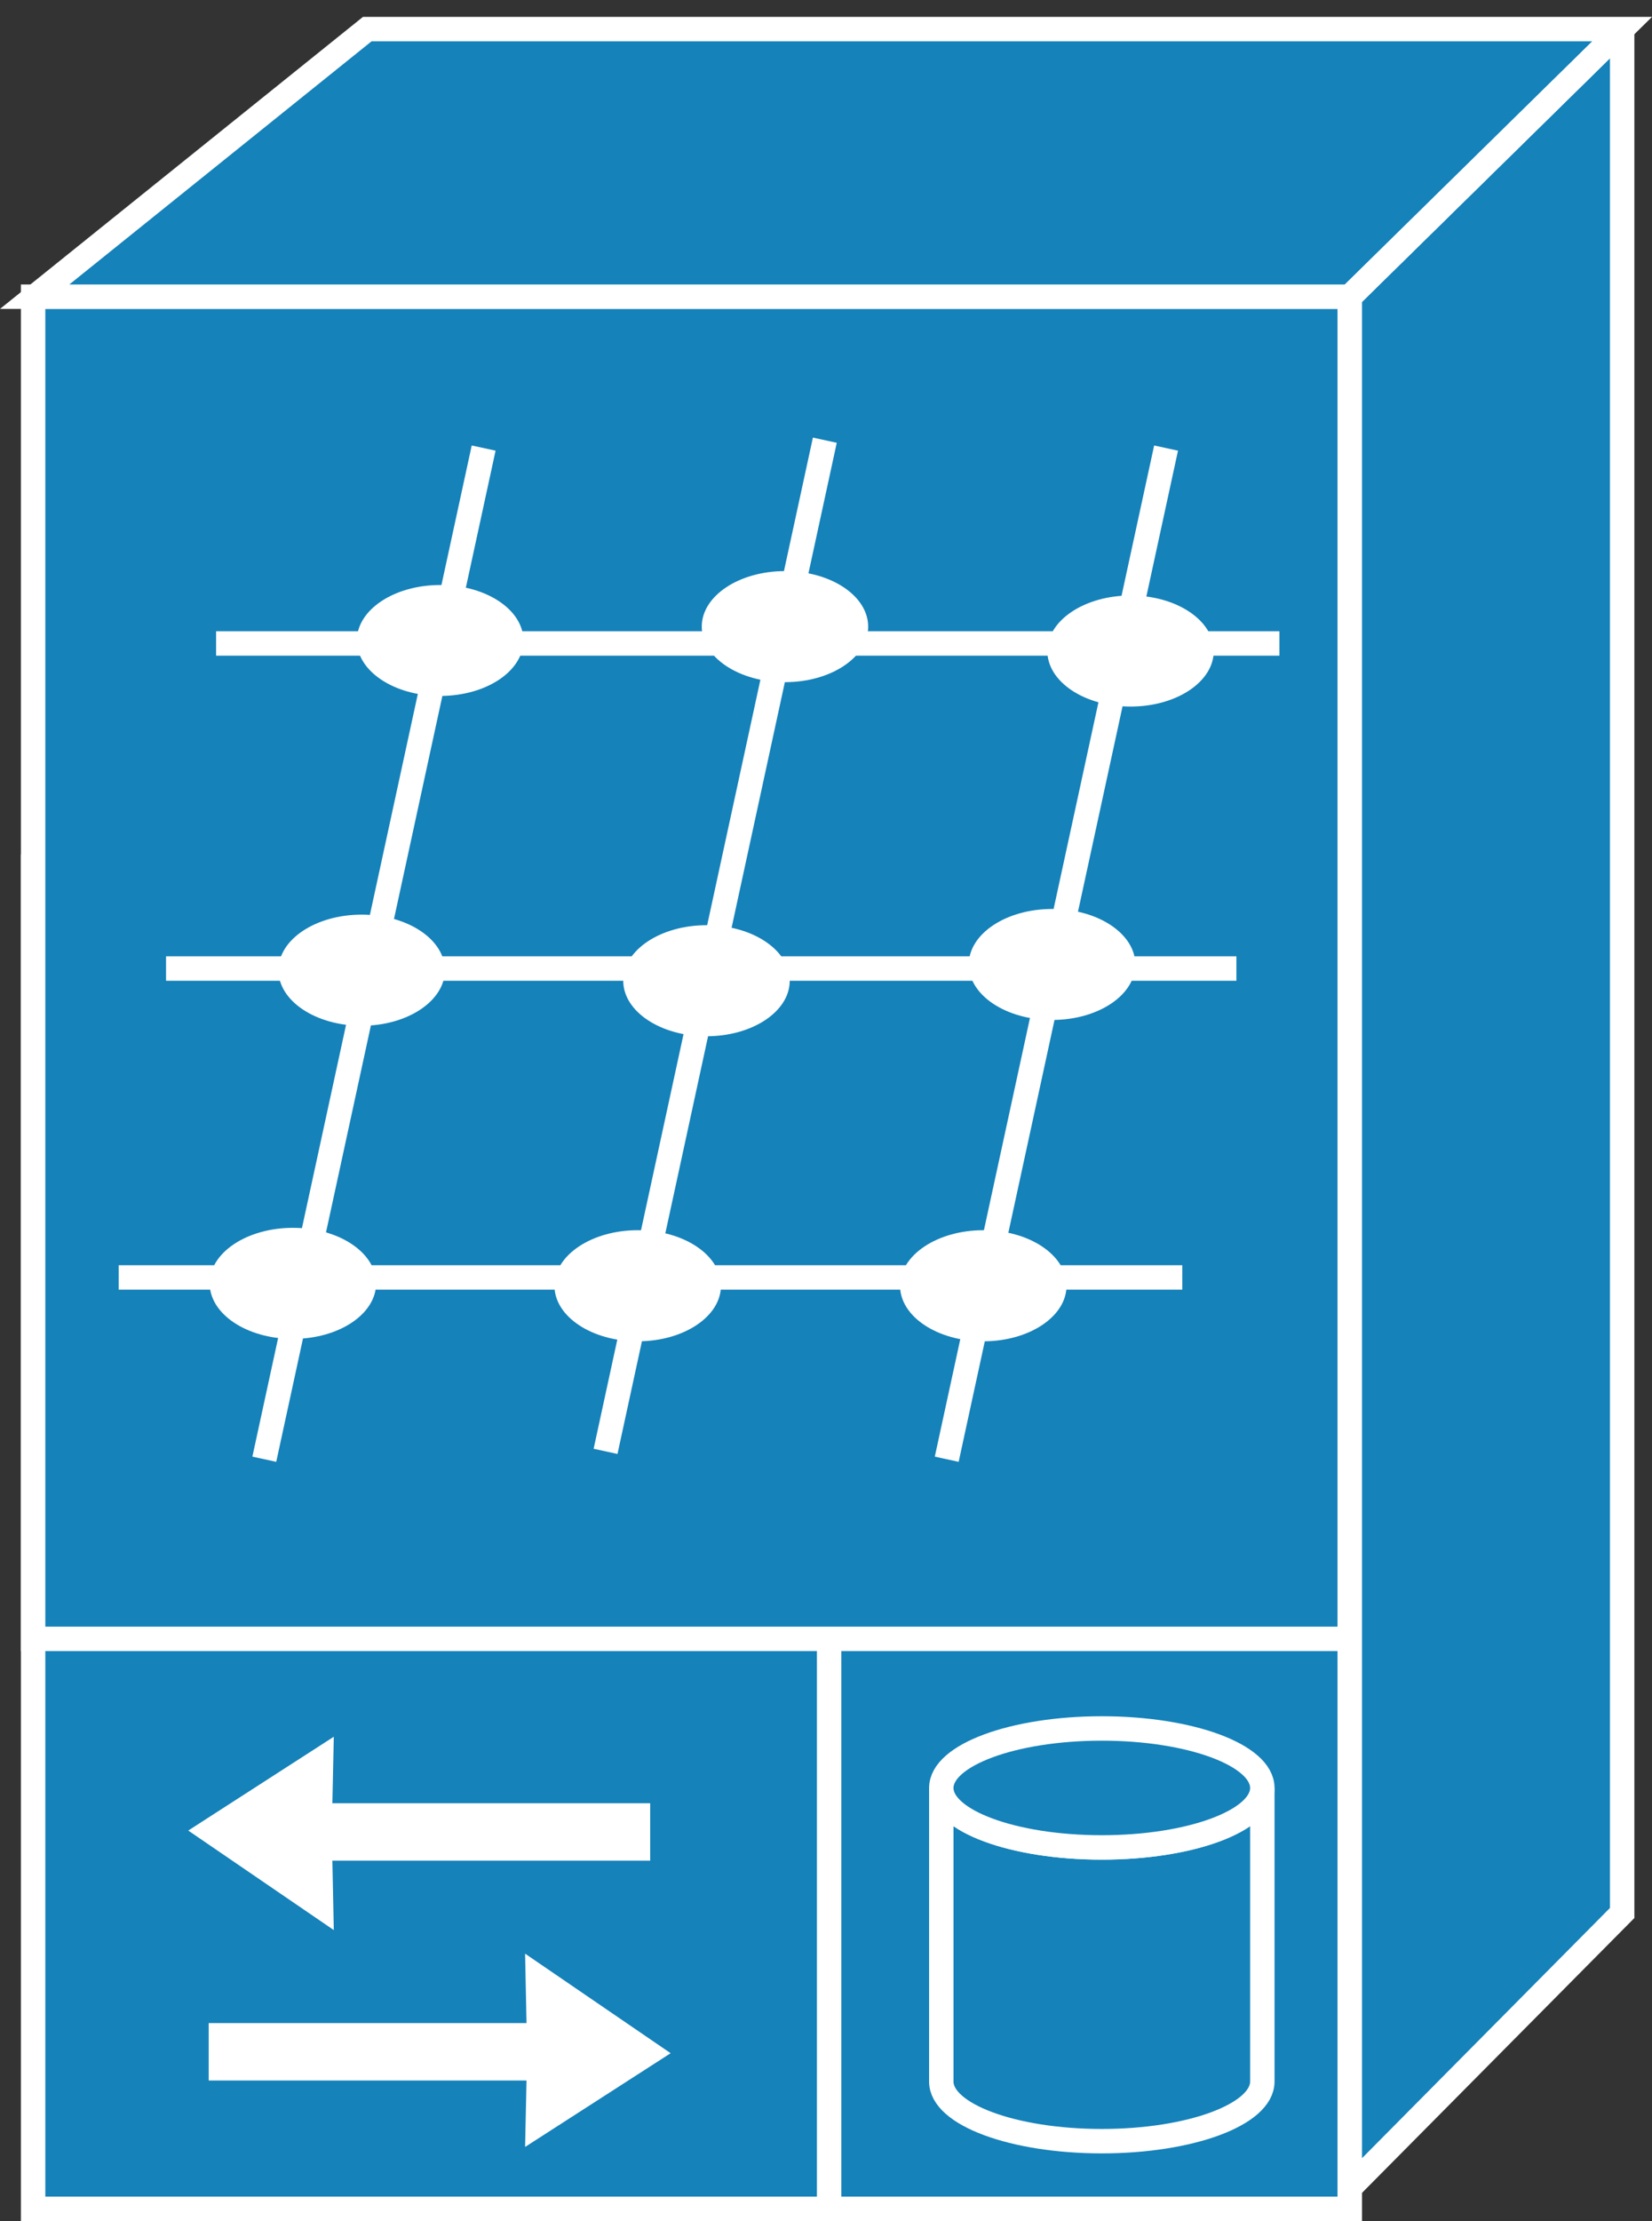 <?xml version="1.0" encoding="UTF-8" standalone="no"?>
<svg
   xmlns:dc="http://purl.org/dc/elements/1.1/"
   xmlns:cc="http://creativecommons.org/ns#"
   xmlns:rdf="http://www.w3.org/1999/02/22-rdf-syntax-ns#"
   xmlns:svg="http://www.w3.org/2000/svg"
   xmlns="http://www.w3.org/2000/svg"
   xmlns:sodipodi="http://sodipodi.sourceforge.net/DTD/sodipodi-0.dtd"
   xmlns:inkscape="http://www.inkscape.org/namespaces/inkscape"
   viewBox="0 0 33.833 45.46"
   height="45.46"
   width="33.833"
   xml:space="preserve"
   version="1.1"
   id="svg2"
   inkscape:version="0.91 r13725"
   sodipodi:docname="multifabricserverswitch.svg"><rect x="0" y="0" width="33.833" height="45.46" fill="#333333" stroke="none"/><sodipodi:namedview
     pagecolor="#ffffff"
     bordercolor="#666666"
     borderopacity="1"
     objecttolerance="10"
     gridtolerance="10"
     guidetolerance="10"
     inkscape:pageopacity="0"
     inkscape:pageshadow="2"
     inkscape:window-width="448"
     inkscape:window-height="438"
     id="namedview48"
     showgrid="false"
     inkscape:zoom="5.1910914"
     inkscape:cx="16.918663"
     inkscape:cy="22.73076"
     inkscape:window-x="0"
     inkscape:window-y="23"
     inkscape:window-maximized="0"
     inkscape:current-layer="svg2" /><defs
     id="defs6" /><g
     transform="matrix(1.25,0,0,-1.25,-8.7398624e-5,45.46)"
     id="g10"><g
       transform="scale(0.1,0.1)"
       id="g12"><path
         id="path14"
         style="fill:#1582ba;fill-opacity:1;fill-rule:nonzero;stroke:none"
         d="m 5.426,2.004 215.73,0 0,219.766 -215.73,0 0,-219.766 z"
         inkscape:connector-curvature="0" /><path
         id="path16"
         style="fill:none;stroke:#ffffff;stroke-width:4;stroke-linecap:butt;stroke-linejoin:miter;stroke-miterlimit:4;stroke-dasharray:none;stroke-opacity:1"
         d="m 5.426,2.004 215.73,0 0,219.766 -215.73,0 0,-219.766 z"
         inkscape:connector-curvature="0" /><path
         id="path18"
         style="fill:#1582ba;fill-opacity:1;fill-rule:nonzero;stroke:none"
         d="m 221.156,221.77 44.621,43.816"
         inkscape:connector-curvature="0" /><path
         id="path20"
         style="fill:none;stroke:#ffffff;stroke-width:4;stroke-linecap:butt;stroke-linejoin:miter;stroke-miterlimit:4;stroke-dasharray:none;stroke-opacity:1"
         d="m 221.156,221.77 44.621,43.816"
         inkscape:connector-curvature="0" /><path
         id="path22"
         style="fill:#1582ba;fill-opacity:1;fill-rule:nonzero;stroke:none"
         d="m 135.844,221.77 0,-219.766"
         inkscape:connector-curvature="0" /><path
         id="path24"
         style="fill:none;stroke:#ffffff;stroke-width:4;stroke-linecap:butt;stroke-linejoin:miter;stroke-miterlimit:4;stroke-dasharray:none;stroke-opacity:1"
         d="m 135.844,221.77 0,-219.766"
         inkscape:connector-curvature="0" /><path
         id="path26"
         style="fill:#1582ba;fill-opacity:1;fill-rule:nonzero;stroke:none"
         d="m 5.426,95.332 215.73,0 0,219.766 -215.73,0 0,-219.766 z"
         inkscape:connector-curvature="0" /><path
         id="path28"
         style="fill:none;stroke:#ffffff;stroke-width:4;stroke-linecap:butt;stroke-linejoin:miter;stroke-miterlimit:4;stroke-dasharray:none;stroke-opacity:1"
         d="m 5.426,95.332 215.73,0 0,219.766 -215.73,0 0,-219.766 z"
         inkscape:connector-curvature="0" /><path
         id="path30"
         style="fill:#1582ba;fill-opacity:1;fill-rule:nonzero;stroke:none"
         d="m 265.777,358.914 0,-308.465 -44.621,-45 0,309.649 44.621,43.816"
         inkscape:connector-curvature="0" /><path
         id="path32"
         style="fill:none;stroke:#ffffff;stroke-width:4;stroke-linecap:butt;stroke-linejoin:miter;stroke-miterlimit:4;stroke-dasharray:none;stroke-opacity:1"
         d="m 265.777,358.914 0,-308.465 -44.621,-45 0,309.649 44.621,43.816 z"
         inkscape:connector-curvature="0" /><path
         id="path34"
         style="fill:#1582ba;fill-opacity:1;fill-rule:nonzero;stroke:none"
         d="m 221.156,315.098 -215.476,0 54.492,43.816 205.605,0 -44.621,-43.816"
         inkscape:connector-curvature="0" /><path
         id="path36"
         style="fill:none;stroke:#ffffff;stroke-width:4;stroke-linecap:butt;stroke-linejoin:miter;stroke-miterlimit:4;stroke-dasharray:none;stroke-opacity:1"
         d="m 221.156,315.098 -215.476,0 54.492,43.816 205.605,0 -44.621,-43.816 z"
         inkscape:connector-curvature="0" /><path
         id="path38"
         style="fill:#1582ba;fill-opacity:1;fill-rule:nonzero;stroke:none"
         d="m 221.156,315.098 44.621,43.816"
         inkscape:connector-curvature="0" /><path
         id="path40"
         style="fill:none;stroke:#ffffff;stroke-width:4;stroke-linecap:butt;stroke-linejoin:miter;stroke-miterlimit:4;stroke-dasharray:none;stroke-opacity:1"
         d="m 221.156,315.098 44.621,43.816"
         inkscape:connector-curvature="0" /><path
         id="path42"
         style="fill:#1582ba;fill-opacity:1;fill-rule:nonzero;stroke:none"
         d="m 35.406,258.32 174.219,0"
         inkscape:connector-curvature="0" /><path
         id="path44"
         style="fill:none;stroke:#ffffff;stroke-width:4;stroke-linecap:butt;stroke-linejoin:miter;stroke-miterlimit:4;stroke-dasharray:none;stroke-opacity:1"
         d="m 35.406,258.32 174.219,0"
         inkscape:connector-curvature="0" /><path
         id="path46"
         style="fill:#1582ba;fill-opacity:1;fill-rule:nonzero;stroke:none"
         d="m 27.203,205.09 175.371,0"
         inkscape:connector-curvature="0" /><path
         id="path48"
         style="fill:none;stroke:#ffffff;stroke-width:4;stroke-linecap:butt;stroke-linejoin:miter;stroke-miterlimit:4;stroke-dasharray:none;stroke-opacity:1"
         d="m 27.203,205.09 175.371,0"
         inkscape:connector-curvature="0" /><path
         id="path50"
         style="fill:#1582ba;fill-opacity:1;fill-rule:nonzero;stroke:none"
         d="m 19.449,154.512 174.258,0"
         inkscape:connector-curvature="0" /><path
         id="path52"
         style="fill:none;stroke:#ffffff;stroke-width:4;stroke-linecap:butt;stroke-linejoin:miter;stroke-miterlimit:4;stroke-dasharray:none;stroke-opacity:1"
         d="m 19.449,154.512 174.258,0"
         inkscape:connector-curvature="0" /><path
         id="path54"
         style="fill:#1582ba;fill-opacity:1;fill-rule:nonzero;stroke:none"
         d="M 43.305,124.746 79.242,290.313"
         inkscape:connector-curvature="0" /><path
         id="path56"
         style="fill:none;stroke:#ffffff;stroke-width:4;stroke-linecap:butt;stroke-linejoin:miter;stroke-miterlimit:4;stroke-dasharray:none;stroke-opacity:1"
         d="M 43.305,124.746 79.242,290.313"
         inkscape:connector-curvature="0" /><path
         id="path58"
         style="fill:#1582ba;fill-opacity:1;fill-rule:nonzero;stroke:none"
         d="m 155.113,124.746 35.938,165.567"
         inkscape:connector-curvature="0" /><path
         id="path60"
         style="fill:none;stroke:#ffffff;stroke-width:4;stroke-linecap:butt;stroke-linejoin:miter;stroke-miterlimit:4;stroke-dasharray:none;stroke-opacity:1"
         d="m 155.113,124.746 35.938,165.567"
         inkscape:connector-curvature="0" /><path
         id="path62"
         style="fill:#1582ba;fill-opacity:1;fill-rule:nonzero;stroke:none"
         d="M 99.215,126.035 135.141,291.602"
         inkscape:connector-curvature="0" /><path
         id="path64"
         style="fill:none;stroke:#ffffff;stroke-width:4;stroke-linecap:butt;stroke-linejoin:miter;stroke-miterlimit:4;stroke-dasharray:none;stroke-opacity:1"
         d="M 99.215,126.035 135.141,291.602"
         inkscape:connector-curvature="0" /><path
         id="path66"
         style="fill:#ffffff;fill-opacity:1;fill-rule:nonzero;stroke:none"
         d="m 85.758,258.809 c 0,-5.02 -6.113,-9.082 -13.645,-9.082 -7.527,0 -13.641,4.062 -13.641,9.082 0,5.019 6.113,9.082 13.641,9.082 7.531,0 13.645,-4.063 13.645,-9.082"
         inkscape:connector-curvature="0" /><path
         id="path68"
         style="fill:#ffffff;fill-opacity:1;fill-rule:nonzero;stroke:none"
         d="m 142.242,261.074 c 0,-5.027 -6.094,-9.09 -13.633,-9.09 -7.539,0 -13.632,4.063 -13.632,9.09 0,5.02 6.093,9.094 13.632,9.094 7.539,0 13.633,-4.074 13.633,-9.094"
         inkscape:connector-curvature="0" /><path
         id="path70"
         style="fill:#ffffff;fill-opacity:1;fill-rule:nonzero;stroke:none"
         d="m 198.863,257.082 c 0,-5.031 -6.105,-9.094 -13.633,-9.094 -7.539,0 -13.632,4.063 -13.632,9.094 0,5.008 6.093,9.09 13.632,9.09 7.528,0 13.633,-4.082 13.633,-9.09"
         inkscape:connector-curvature="0" /><path
         id="path72"
         style="fill:#ffffff;fill-opacity:1;fill-rule:nonzero;stroke:none"
         d="m 72.894,204.824 c 0,-5.019 -6.113,-9.101 -13.641,-9.101 -7.531,0 -13.633,4.082 -13.633,9.101 0,5.02 6.102,9.094 13.633,9.094 7.527,0 13.641,-4.074 13.641,-9.094"
         inkscape:connector-curvature="0" /><path
         id="path74"
         style="fill:#ffffff;fill-opacity:1;fill-rule:nonzero;stroke:none"
         d="m 129.391,203.086 c 0,-5.02 -6.114,-9.082 -13.633,-9.082 -7.531,0 -13.645,4.062 -13.645,9.082 0,5.027 6.114,9.102 13.645,9.102 7.519,0 13.633,-4.075 13.633,-9.102"
         inkscape:connector-curvature="0" /><path
         id="path76"
         style="fill:#ffffff;fill-opacity:1;fill-rule:nonzero;stroke:none"
         d="m 186.012,205.762 c 0,-5.039 -6.114,-9.09 -13.633,-9.09 -7.539,0 -13.652,4.051 -13.652,9.09 0,5.011 6.113,9.082 13.652,9.082 7.519,0 13.633,-4.071 13.633,-9.082"
         inkscape:connector-curvature="0" /><path
         id="path78"
         style="fill:#ffffff;fill-opacity:1;fill-rule:nonzero;stroke:none"
         d="m 61.625,153.547 c 0,-5.031 -6.102,-9.094 -13.633,-9.094 -7.527,0 -13.641,4.063 -13.641,9.094 0,5.019 6.113,9.09 13.641,9.09 7.531,0 13.633,-4.071 13.633,-9.09"
         inkscape:connector-curvature="0" /><path
         id="path80"
         style="fill:#ffffff;fill-opacity:1;fill-rule:nonzero;stroke:none"
         d="m 118.121,153.145 c 0,-5.02 -6.094,-9.09 -13.633,-9.09 -7.539,0 -13.644,4.07 -13.644,9.09 0,5.019 6.105,9.101 13.644,9.101 7.539,0 13.633,-4.082 13.633,-9.101"
         inkscape:connector-curvature="0" /><path
         id="path82"
         style="fill:#ffffff;fill-opacity:1;fill-rule:nonzero;stroke:none"
         d="m 174.742,153.145 c 0,-5.02 -6.113,-9.09 -13.633,-9.09 -7.539,0 -13.644,4.07 -13.644,9.09 0,5.019 6.105,9.101 13.644,9.101 7.52,0 13.633,-4.082 13.633,-9.101"
         inkscape:connector-curvature="0" /><path
         id="path84"
         style="fill:#1582ba;fill-opacity:1;fill-rule:nonzero;stroke:none"
         d="m 206.82,70.918 c 0,-5.371 -11.777,-9.734 -26.297,-9.734 -14.523,0 -26.3,4.363 -26.3,9.734 l 0,-48.074 c 0,-5.391 11.777,-9.758 26.3,-9.758 14.52,0 26.297,4.367 26.297,9.758 l 0,48.074"
         inkscape:connector-curvature="0" /><path
         id="path86"
         style="fill:none;stroke:#ffffff;stroke-width:4;stroke-linecap:butt;stroke-linejoin:miter;stroke-miterlimit:4;stroke-dasharray:none;stroke-opacity:1"
         d="m 206.82,70.918 c 0,-5.371 -11.777,-9.734 -26.297,-9.734 -14.523,0 -26.3,4.363 -26.3,9.734 l 0,-48.074 c 0,-5.391 11.777,-9.758 26.3,-9.758 14.52,0 26.297,4.367 26.297,9.758 l 0,48.074 z"
         inkscape:connector-curvature="0" /><path
         id="path88"
         style="fill:#1582ba;fill-opacity:1;fill-rule:nonzero;stroke:none"
         d="m 180.523,61.184 c 14.52,0 26.297,4.363 26.297,9.734 0,5.383 -11.777,9.746 -26.297,9.746 -14.523,0 -26.3,-4.363 -26.3,-9.746 0,-5.371 11.777,-9.734 26.3,-9.734"
         inkscape:connector-curvature="0" /><path
         id="path90"
         style="fill:none;stroke:#ffffff;stroke-width:4;stroke-linecap:butt;stroke-linejoin:miter;stroke-miterlimit:4;stroke-dasharray:none;stroke-opacity:1"
         d="m 180.523,61.184 c 14.52,0 26.297,4.363 26.297,9.734 0,5.383 -11.777,9.746 -26.297,9.746 -14.523,0 -26.3,-4.363 -26.3,-9.746 0,-5.371 11.777,-9.734 26.3,-9.734 z"
         inkscape:connector-curvature="0" /><path
         id="path92"
         style="fill:#ffffff;fill-opacity:1;fill-rule:nonzero;stroke:none"
         d="m 34.195,23.02 52.07,0 -0.234,-10.879 23.848,15.348 -23.848,16.301 0.234,-11.367 -52.07,0"
         inkscape:connector-curvature="0" /><path
         id="path94"
         style="fill:#ffffff;fill-opacity:1;fill-rule:nonzero;stroke:none"
         d="m 106.527,68.418 -52.07,0 0.234,10.891 -23.848,-15.363 23.848,-16.297 -0.234,11.367 52.07,0"
         inkscape:connector-curvature="0" /></g></g></svg>